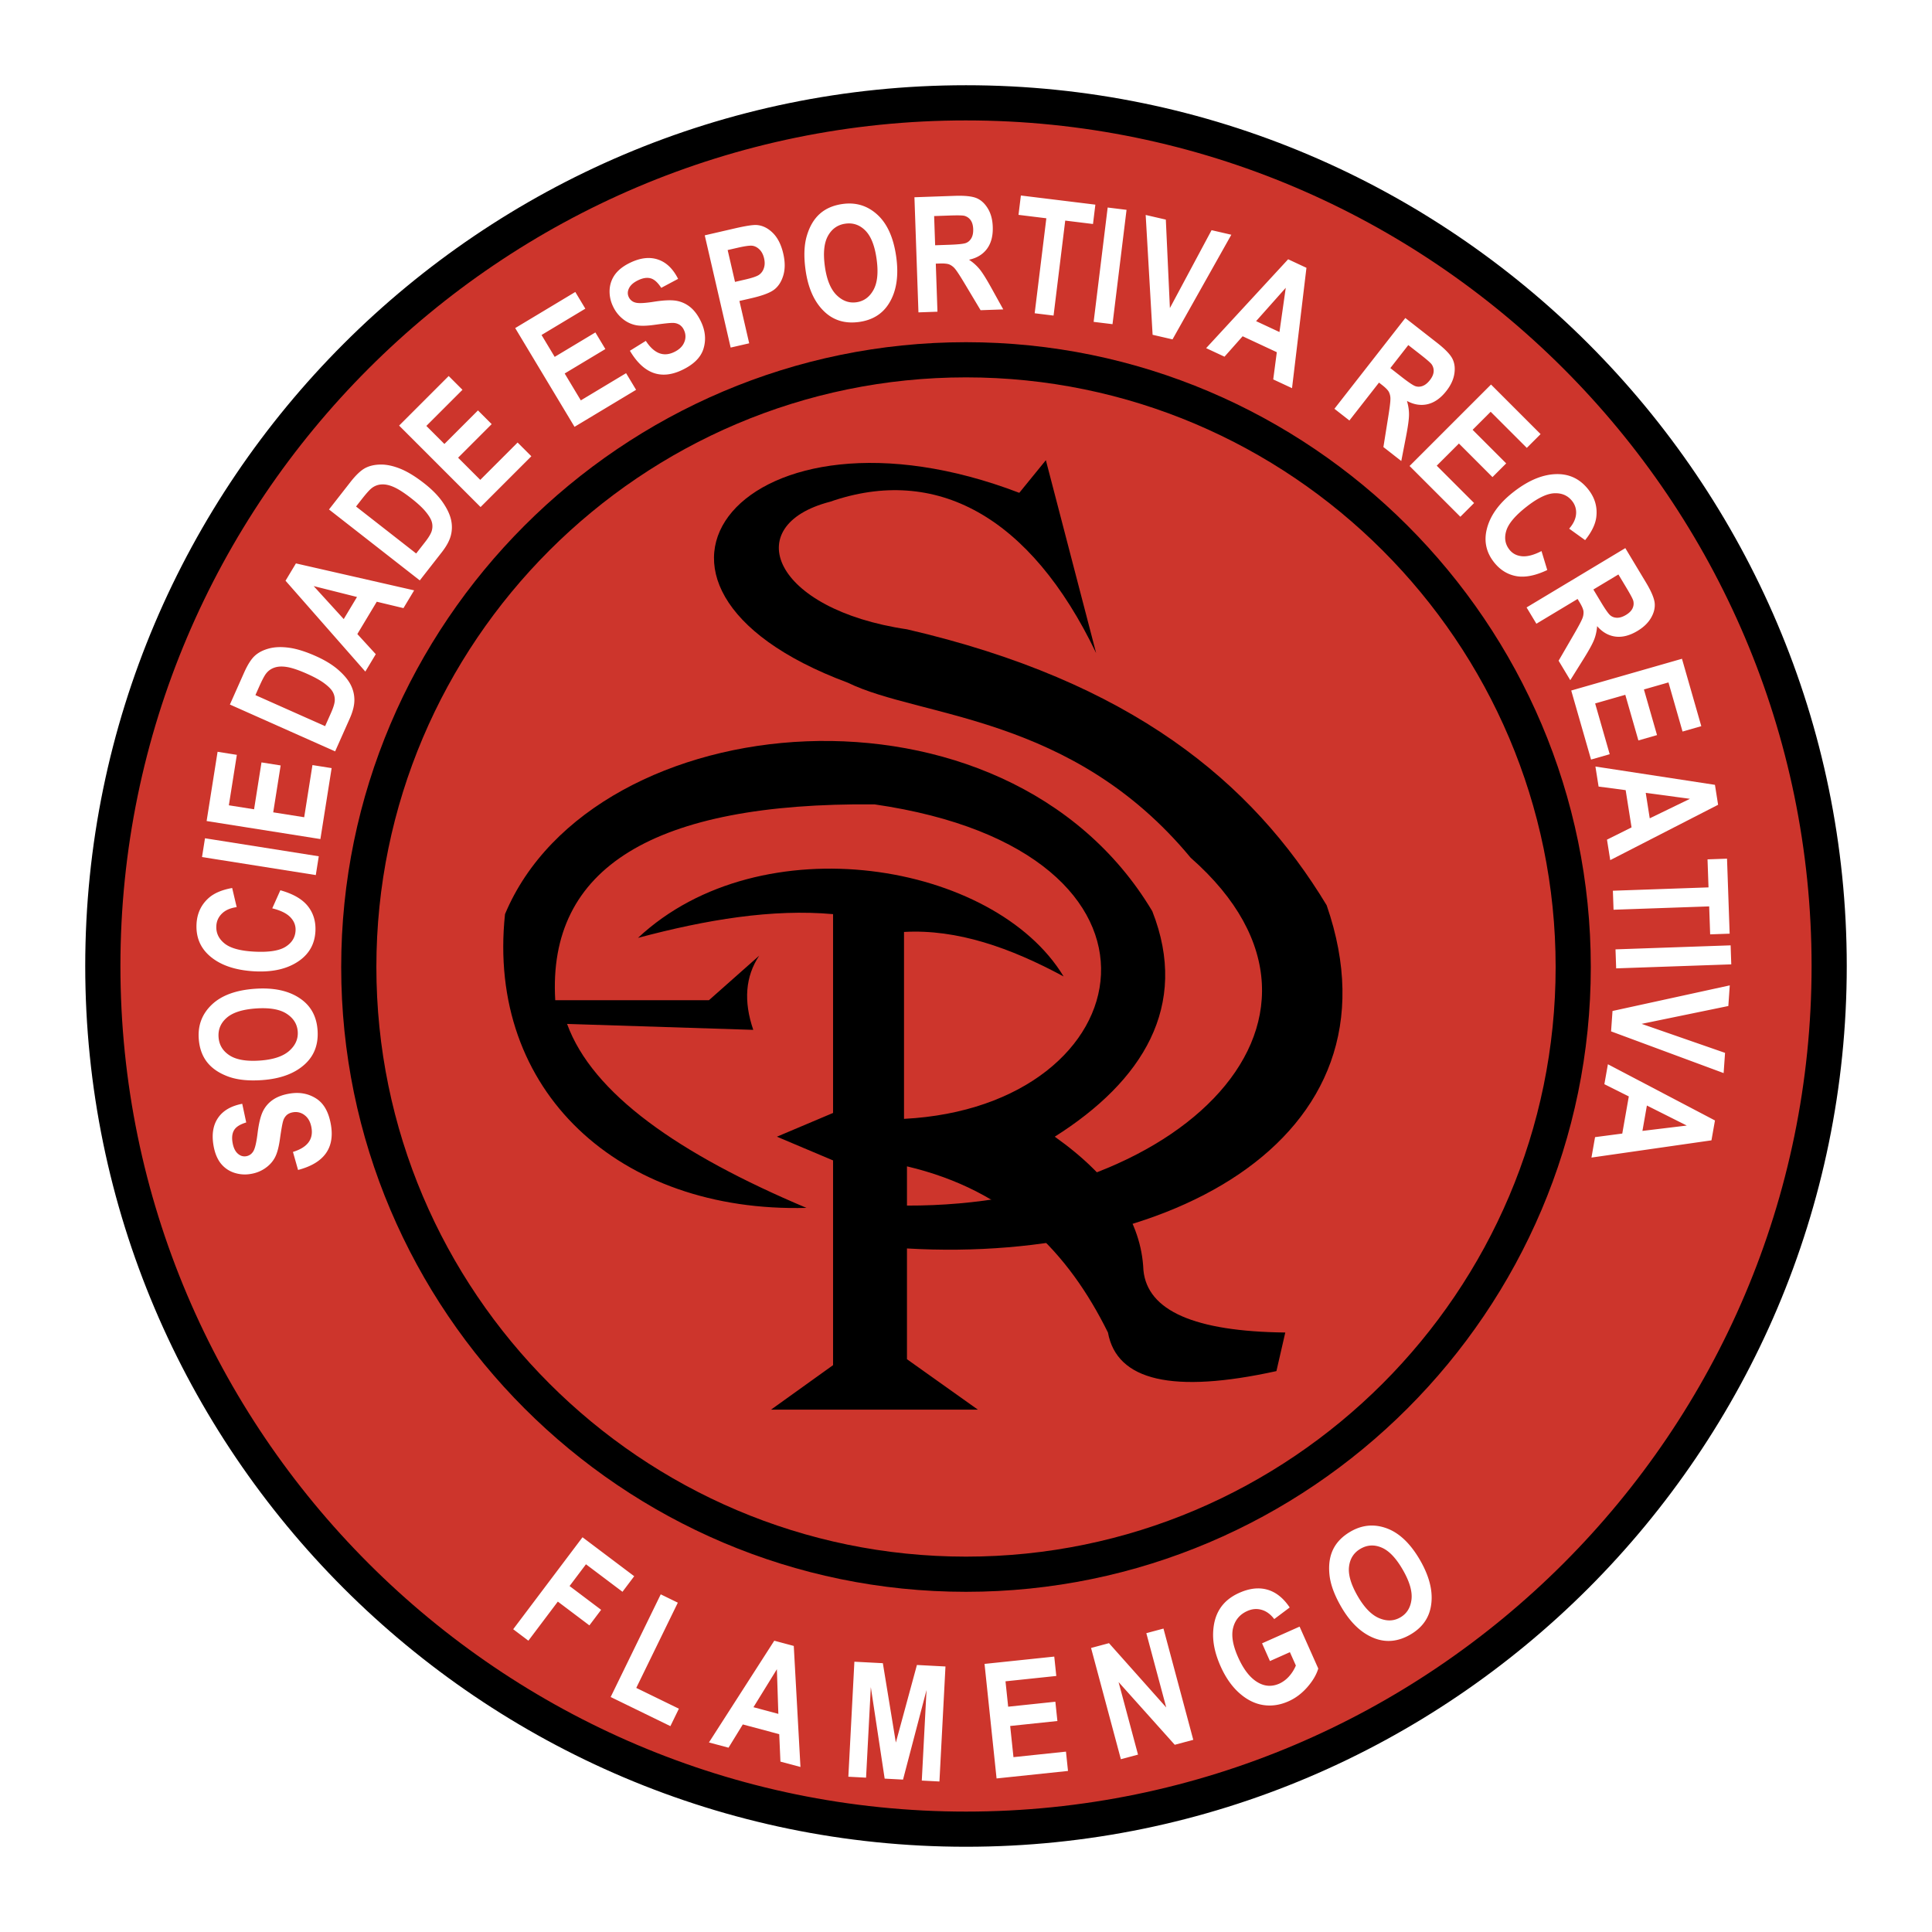 <svg xmlns="http://www.w3.org/2000/svg" width="2500" height="2500" viewBox="0 0 192.756 192.756"><path fill-rule="evenodd" clip-rule="evenodd" fill="#fff" d="M0 0h192.756v192.756H0V0z"/><path d="M96.378 10.259c47.432 0 86.12 38.686 86.12 86.12 0 47.432-38.688 86.119-86.12 86.119-47.433 0-86.12-38.688-86.12-86.119.001-47.434 38.687-86.12 86.12-86.12z" fill-rule="evenodd" clip-rule="evenodd" fill="#cd352c"/><path d="M96.378 8.504c24.202 0 46.17 9.868 62.088 25.786 15.916 15.918 25.785 37.886 25.785 62.086v.002c0 24.201-9.869 46.17-25.787 62.088-15.916 15.916-37.885 25.785-62.085 25.785h-.002c-24.2 0-46.169-9.869-62.087-25.787C18.373 142.549 8.504 120.58 8.504 96.379v-.002c0-24.2 9.869-46.168 25.787-62.086S72.177 8.504 96.377 8.504h.001zm.001 3.51h-.002c-23.231 0-44.322 9.475-59.605 24.758S12.014 73.146 12.014 96.377v.002c0 23.232 9.475 44.322 24.758 59.605s36.374 24.758 59.605 24.758h.002c23.232 0 44.322-9.475 59.605-24.758s24.758-36.373 24.758-59.605v-.002c0-23.231-9.475-44.322-24.758-59.604-15.283-15.284-36.373-24.759-59.605-24.759z"/><path d="M96.377 35.896c33.369 0 60.583 27.215 60.583 60.582 0 33.368-27.215 60.583-60.583 60.583-33.367 0-60.582-27.215-60.582-60.583 0-33.368 27.215-60.582 60.582-60.582z" fill-rule="evenodd" clip-rule="evenodd" fill="#cd352c"/><path d="M96.377 34.141c17.169 0 32.753 7 44.044 18.293 11.293 11.292 18.293 26.875 18.293 44.043v.002c0 17.168-7 32.752-18.293 44.043-11.291 11.293-26.875 18.293-44.042 18.293h-.002c-17.168 0-32.753-7-44.044-18.293-11.292-11.291-18.292-26.875-18.292-44.043v-.002c0-17.167 7.001-32.752 18.293-44.043 11.291-11.293 26.875-18.293 44.043-18.293zm.001 3.509h-.002c-16.198 0-30.904 6.607-41.562 17.264S37.551 80.278 37.551 96.477v.002c0 16.199 6.607 30.906 17.264 41.562 10.657 10.656 25.364 17.264 41.563 17.264h.002c16.199 0 30.904-6.607 41.562-17.264 10.656-10.656 17.264-25.363 17.264-41.562v-.002c0-16.199-6.607-30.905-17.264-41.562-10.657-10.657-25.364-17.265-41.564-17.265z"/><path d="M104.346 45.912l5.014 19.242c-6.586-13.716-16.021-18.75-26.539-15.097-9.141 2.368-5.701 10.755 7.667 12.729 22.362 5.179 34.452 15.244 41.872 27.531 8.178 23.588-16.695 36.622-44.526 34.043v-4.145c28.647 1.357 49.709-18.152 30.961-34.636-11.848-14.316-26.994-13.94-34.205-17.465-26.244-9.77-10.221-29.405 17.104-18.945l2.652-3.257z" fill-rule="evenodd" clip-rule="evenodd"/><path d="M63.654 93.572c12.285-11.499 35.581-7.55 42.461 3.848-5.307-2.863-10.616-4.737-15.922-4.44v18.649c23.94-1.234 29.446-26.691-2.949-31.378-22.018-.197-32.633 6.316-31.847 19.539h15.334l5.013-4.441c-1.376 2.072-1.573 4.539-.59 7.4l-18.577-.592c2.53 6.957 11.13 12.977 23.884 18.354-18.675.494-31.944-11.643-30.077-29.306 8.772-21.007 49.907-24.879 64.579-.296 3.734 9.473-.984 16.971-9.73 22.499 5.699 4.045 8.648 8.484 8.846 13.32.393 4.045 5.109 6.117 14.154 6.217l-.885 3.85c-10.32 2.268-15.924.984-16.809-3.85-3.932-7.943-9.828-14.162-20.051-16.578v19.242l7.077 5.033H76.923l6.192-4.441v-20.426l-5.603-2.367 5.603-2.369V91.204c-6.045-.543-12.631.543-19.461 2.368z" fill-rule="evenodd" clip-rule="evenodd"/><path d="M29.737 116.727l-.51-1.799c1.418-.436 2.038-1.229 1.856-2.375-.089-.566-.308-.988-.659-1.266a1.441 1.441 0 0 0-1.179-.316c-.259.041-.47.133-.631.273a1.274 1.274 0 0 0-.364.592c-.079.252-.184.842-.317 1.779-.117.84-.285 1.467-.512 1.883-.224.418-.549.771-.977 1.064s-.908.48-1.439.564a3.39 3.39 0 0 1-1.739-.156 2.819 2.819 0 0 1-1.308-.986c-.33-.457-.554-1.049-.669-1.777-.174-1.094-.013-1.994.485-2.703.495-.709 1.294-1.168 2.394-1.379l.398 1.863c-.598.182-.995.426-1.194.74-.198.311-.257.721-.177 1.225.08.506.248.881.502 1.119.255.24.539.336.856.287.309-.049.548-.215.721-.496.174-.283.314-.891.427-1.82.125-.99.305-1.717.54-2.186a2.967 2.967 0 0 1 1.015-1.15c.443-.297 1.004-.5 1.687-.607.986-.156 1.861.016 2.628.516.768.5 1.253 1.396 1.458 2.686.359 2.28-.737 3.757-3.292 4.425zm-3.591-8.965c-1.367.096-2.505-.025-3.417-.369-.912-.342-1.608-.824-2.086-1.445-.479-.621-.75-1.396-.815-2.326-.094-1.346.342-2.475 1.311-3.396.968-.918 2.402-1.443 4.299-1.576 1.917-.135 3.448.209 4.59 1.031 1.011.721 1.561 1.754 1.655 3.105.095 1.361-.302 2.467-1.19 3.32-1.016.972-2.466 1.525-4.347 1.656zm-.215-1.95c1.318-.092 2.289-.412 2.914-.957.624-.549.912-1.189.86-1.932-.052-.746-.424-1.34-1.112-1.785-.688-.445-1.709-.617-3.065-.523-1.33.094-2.295.4-2.9.922-.602.52-.876 1.166-.822 1.938s.418 1.379 1.093 1.818c.677.441 1.687.613 3.032.519zm1.231-15.186l.808-1.804c1.271.356 2.183.881 2.741 1.58.556.7.809 1.538.758 2.514-.064 1.227-.59 2.195-1.573 2.908-1.137.821-2.632 1.183-4.483 1.087-1.959-.104-3.467-.625-4.527-1.567-.919-.817-1.346-1.872-1.278-3.167.056-1.053.462-1.916 1.218-2.589.54-.478 1.318-.81 2.338-.992l.449 1.908c-.629.087-1.117.3-1.467.641-.35.341-.538.754-.563 1.238-.037.695.236 1.277.819 1.747.581.47 1.569.742 2.964.815 1.446.075 2.485-.084 3.118-.48.634-.396.968-.935 1.004-1.62.026-.502-.146-.945-.515-1.329-.372-.389-.975-.685-1.811-.89zm4.345-3.32l-11.352-1.798.297-1.874 11.352 1.798-.297 1.874zm.459-3.593l-11.352-1.798 1.094-6.909 1.922.305-.797 5.034 2.516.398.74-4.678 1.911.304-.741 4.678 3.09.489.824-5.204 1.914.303-1.121 7.078zm-9.03-13.421l1.411-3.171c.357-.802.718-1.368 1.078-1.696.36-.329.831-.57 1.408-.724.577-.156 1.249-.179 2.014-.075.767.106 1.651.383 2.658.832.91.405 1.651.858 2.232 1.362.578.504.992 1.001 1.246 1.492.25.489.375.999.374 1.534-.001.536-.155 1.152-.469 1.856l-1.453 3.264-10.499-4.674zm2.547-.94l6.953 3.096.581-1.306c.249-.558.377-.986.384-1.282a1.591 1.591 0 0 0-.203-.829c-.141-.256-.417-.537-.83-.847-.41-.309-.991-.629-1.742-.963-.777-.346-1.415-.565-1.913-.659-.495-.091-.923-.083-1.282.03-.36.112-.65.311-.876.6-.173.216-.411.673-.721 1.369l-.351.791zM41.319 58.9l-1.066 1.773-2.663-.639-1.938 3.225 1.839 2.01-1.042 1.734-7.962-9.064 1.038-1.728L41.319 58.9zm-5.701.661l-4.323-1.087 2.999 3.292 1.324-2.205zm-2.794-8.731l2.137-2.734c.541-.691 1.027-1.153 1.456-1.386.429-.231.944-.353 1.542-.361.598-.012 1.255.128 1.973.414.718.289 1.509.772 2.378 1.45.784.613 1.395 1.232 1.836 1.862.439.628.721 1.212.848 1.749.125.536.123 1.06-.008 1.58-.13.519-.43 1.08-.904 1.688l-2.199 2.815-9.059-7.077zm2.699-.295l5.998 4.686.879-1.126c.376-.48.604-.866.682-1.151.079-.288.081-.572.004-.853-.075-.283-.274-.622-.6-1.022-.324-.399-.81-.85-1.457-1.355-.67-.524-1.236-.892-1.697-1.102-.458-.209-.876-.304-1.251-.281a1.728 1.728 0 0 0-.995.37c-.22.168-.561.553-1.031 1.154l-.532.68zm12.424.053l-8.127-8.127 4.946-4.946 1.375 1.375-3.604 3.604 1.801 1.802 3.349-3.349 1.368 1.368-3.35 3.35 2.212 2.212 3.725-3.726 1.37 1.37-5.065 5.067zm9.374-8.004l-5.919-9.852 5.996-3.603 1.001 1.667-4.369 2.625 1.312 2.184 4.06-2.439.996 1.658-4.06 2.439 1.611 2.682 4.516-2.714.998 1.661-6.142 3.692zm5.524-7.589l1.589-.986c.81 1.244 1.742 1.621 2.794 1.13.52-.242.866-.569 1.036-.982a1.438 1.438 0 0 0-.023-1.22 1.21 1.21 0 0 0-.437-.532 1.273 1.273 0 0 0-.669-.187c-.263-.007-.86.056-1.797.186-.839.12-1.489.13-1.951.027a3.003 3.003 0 0 1-1.293-.646 3.474 3.474 0 0 1-.938-1.228 3.377 3.377 0 0 1-.33-1.715 2.827 2.827 0 0 1 .589-1.53c.349-.443.854-.821 1.523-1.132 1.004-.469 1.915-.562 2.731-.278.818.279 1.481.921 1.985 1.92l-1.682.896c-.339-.524-.683-.839-1.04-.944-.353-.104-.764-.048-1.227.168-.463.216-.777.48-.936.791-.162.312-.176.61-.041.901a.998.998 0 0 0 .676.556c.319.09.942.057 1.867-.091.986-.153 1.735-.18 2.25-.083.514.097.978.318 1.385.659.408.344.758.828 1.05 1.454.422.904.497 1.793.229 2.668-.271.876-.997 1.59-2.181 2.142-2.092.975-3.813.328-5.159-1.944zm10.053-.318l-2.585-11.198 2.98-.688c1.11-.256 1.848-.369 2.214-.341.585.046 1.119.313 1.604.794.485.484.83 1.17 1.036 2.062.187.811.19 1.525.011 2.143-.178.618-.474 1.09-.881 1.417-.405.327-1.169.622-2.29.881l-1.215.28.975 4.224-1.849.426zm-.299-9.729l.733 3.176 1.025-.237c.688-.159 1.144-.313 1.37-.467a1.28 1.28 0 0 0 .483-.663c.101-.29.108-.616.023-.983-.086-.37-.239-.667-.459-.883-.223-.218-.463-.341-.724-.374-.26-.03-.775.044-1.549.224l-.902.207zm7.773 1.995c-.19-1.357-.149-2.5.131-3.434.277-.933.709-1.662 1.296-2.182.586-.521 1.34-.845 2.262-.975 1.336-.188 2.494.168 3.479 1.07.984.902 1.609 2.295 1.874 4.18.268 1.902.032 3.454-.708 4.65-.648 1.059-1.642 1.679-2.983 1.868-1.352.189-2.483-.129-3.396-.956-1.041-.945-1.693-2.352-1.955-4.221zm1.928-.349c.184 1.309.571 2.254 1.158 2.839.59.584 1.251.827 1.988.723.739-.104 1.306-.516 1.702-1.233.396-.718.498-1.748.308-3.094-.185-1.32-.558-2.262-1.121-2.828-.561-.564-1.225-.793-1.991-.685-.766.107-1.347.514-1.737 1.217-.392.706-.494 1.725-.307 3.061zm9.334 4.572l-.4-11.486 4.003-.14c1.024-.036 1.761.043 2.207.233.445.191.818.537 1.117 1.035.303.5.463 1.105.486 1.814.033.898-.156 1.63-.568 2.194-.414.563-1.014.93-1.801 1.097a4.71 4.71 0 0 1 1.041.924c.281.338.666.949 1.158 1.832l1.219 2.201-2.262.079-1.467-2.453c-.526-.884-.884-1.439-1.07-1.66a1.512 1.512 0 0 0-.581-.451c-.201-.079-.521-.11-.959-.095l-.393.014.167 4.795-1.897.067zm1.665-6.696l1.412-.049c.861-.03 1.408-.087 1.641-.17.232-.083.417-.242.556-.478.137-.235.202-.545.188-.925-.014-.366-.098-.658-.25-.875a1.116 1.116 0 0 0-.612-.436c-.179-.053-.695-.062-1.546-.032l-1.489.052.1 2.913zm9.931 6.784l1.164-9.477-2.777-.341.236-1.931 7.432.912-.236 1.931-2.771-.34-1.164 9.477-1.884-.231zm5.883.858l1.4-11.408 1.883.231-1.4 11.407-1.883-.23zm5.883 1.289l-.691-11.955 2.01.464.406 8.824 4.158-7.77 1.971.455-5.867 10.44-1.987-.458zm13.91 5.326l-1.875-.874.357-2.715-3.41-1.59-1.809 2.039-1.832-.854 8.182-8.866 1.826.852-1.439 12.008zm-1.254-5.601l.629-4.413-2.959 3.326 2.33 1.087zm5.483 7.658l7.076-9.057 3.156 2.466c.809.631 1.322 1.165 1.541 1.598s.283.938.191 1.511c-.092.578-.357 1.144-.795 1.703-.553.708-1.168 1.148-1.846 1.315-.678.165-1.375.06-2.084-.317.139.482.209.94.203 1.377-.002.439-.1 1.154-.291 2.146l-.48 2.471-1.783-1.394.451-2.822c.166-1.015.25-1.67.248-1.959a1.504 1.504 0 0 0-.154-.719c-.104-.189-.328-.419-.674-.688l-.311-.243-2.953 3.781-1.495-1.169zm5.58-4.06l1.113.87c.678.53 1.135.839 1.365.925.232.085.475.083.732-.008.256-.092.504-.289.738-.588.227-.289.348-.566.371-.831a1.116 1.116 0 0 0-.188-.728c-.104-.155-.494-.494-1.164-1.018l-1.176-.917-1.791 2.295zm1.918 9.767l8.127-8.127 4.945 4.946-1.375 1.375-3.605-3.604-1.801 1.801 3.35 3.349-1.369 1.368-3.348-3.35-2.213 2.212 3.727 3.726-1.371 1.37-5.067-5.066zm13.164 8.489l.574 1.891c-1.191.564-2.227.768-3.105.606-.877-.164-1.619-.63-2.221-1.4-.756-.968-.996-2.044-.721-3.226.318-1.366 1.209-2.62 2.672-3.762 1.545-1.207 3.025-1.804 4.443-1.788 1.23.014 2.244.529 3.043 1.552.648.831.908 1.749.779 2.753-.094.715-.465 1.476-1.113 2.282l-1.592-1.145c.418-.479.646-.959.688-1.446a1.809 1.809 0 0 0-.387-1.304c-.43-.548-1.018-.809-1.766-.781-.746.026-1.67.47-2.771 1.33-1.141.891-1.82 1.694-2.037 2.407-.219.715-.117 1.341.305 1.881.309.396.73.618 1.26.666.533.05 1.183-.121 1.949-.516zm-1.49 5.624l9.852-5.919 2.064 3.434c.527.878.814 1.561.865 2.043.049.482-.072.977-.363 1.479-.293.506-.744.94-1.352 1.305-.77.463-1.502.653-2.193.566-.695-.089-1.307-.437-1.834-1.043-.041.5-.141.953-.303 1.359-.16.409-.508 1.042-1.041 1.899l-1.334 2.134-1.166-1.941 1.434-2.472c.518-.889.83-1.47.934-1.741a1.51 1.51 0 0 0 .113-.726c-.029-.214-.156-.509-.383-.885l-.203-.337-4.111 2.471-.979-1.626zm6.664-1.79l.729 1.211c.443.739.758 1.189.943 1.353.186.163.414.248.688.255.271.005.574-.089.898-.285.314-.189.529-.404.645-.643.115-.241.145-.489.084-.747-.039-.182-.283-.638-.721-1.368l-.768-1.277-2.498 1.501zm-2.209 10.079l11.049-3.168 1.928 6.724-1.871.536-1.404-4.9-2.449.702 1.307 4.553-1.859.533-1.307-4.553-3.008.862 1.453 5.065-1.861.534-1.978-6.888zm3.892 16.921l-.324-2.043 2.451-1.223-.588-3.716-2.701-.357-.316-1.999 11.926 1.826.314 1.99-10.762 5.522zm3.942-4.171l4.012-1.946-4.412-.594.4 2.54zm-3.678 7.224l9.541-.333-.098-2.797 1.945-.068.262 7.483-1.945.068-.098-2.79-9.541.333-.066-1.896zm.262 5.85l11.486-.401.064 1.897-11.484.4-.066-1.896zm-.299 6.148l11.699-2.555-.143 2.059-8.652 1.781 8.324 2.893-.141 2.018-11.23-4.162.143-2.034zm-2.1 14.625l.359-2.039 2.715-.357.652-3.705-2.438-1.217.352-1.992 10.682 5.607-.35 1.984-11.972 1.719zm5.086-2.66l4.424-.535-3.979-1.998-.445 2.533zM51.202 162.549l6.915-9.176 5.158 3.887-1.17 1.553-3.643-2.744-1.636 2.17 3.149 2.373-1.171 1.553-3.149-2.373-2.938 3.9-1.515-1.143zm9.724 6.762l4.996-10.244 1.705.832-4.147 8.504 4.254 2.074-.849 1.74-5.959-2.906zm18.936 6.98l-1.998-.535-.12-2.736-3.634-.973-1.425 2.32-1.954-.523 6.518-10.15 1.946.521.667 12.076zm-2.206-5.297l-.146-4.455-2.337 3.789 2.483.666zm6.984 6.27l.602-11.475 2.84.148 1.297 7.918 2.102-7.74 2.849.15-.602 11.475-1.761-.092.473-9.033-2.344 8.936-1.833-.098-1.381-9.129-.474 9.033-1.768-.093zm14.788.172l-1.201-11.428 6.957-.73.203 1.934-5.068.533.266 2.533 4.709-.496.203 1.924-4.711.496.328 3.109 5.238-.551.203 1.928-7.127.748zm12.402-1.918l-2.975-11.1 1.789-.48 5.711 6.414-1.986-7.41 1.711-.459 2.973 11.1-1.848.494-5.604-6.256 1.939 7.238-1.71.459zm14.873-9.793l-.787-1.77 3.744-1.668 1.863 4.182c-.18.613-.545 1.232-1.094 1.861-.549.627-1.172 1.096-1.871 1.406-.848.379-1.691.504-2.525.375-.836-.129-1.631-.525-2.381-1.189s-1.375-1.559-1.877-2.684c-.514-1.156-.762-2.23-.744-3.223.02-.992.244-1.828.678-2.506.432-.68 1.078-1.209 1.932-1.59 1.025-.457 1.965-.562 2.816-.314s1.588.836 2.217 1.773l-1.543 1.158c-.369-.484-.789-.791-1.262-.924-.469-.135-.943-.096-1.424.119-.738.328-1.211.883-1.412 1.662-.203.779-.039 1.758.486 2.938.562 1.264 1.238 2.117 2.027 2.553.678.381 1.381.408 2.105.086a2.95 2.95 0 0 0 .951-.711c.291-.324.52-.686.686-1.09l-.594-1.332-1.991.888zm7.098-5.432c-.686-1.188-1.074-2.262-1.164-3.232-.094-.971.035-1.807.383-2.508.35-.703.926-1.285 1.732-1.752 1.168-.674 2.375-.777 3.627-.311 1.248.467 2.352 1.525 3.303 3.172.959 1.664 1.322 3.191 1.084 4.576-.205 1.225-.893 2.172-2.066 2.85-1.182.682-2.35.809-3.506.385-1.319-.487-2.45-1.547-3.393-3.18zm1.656-1.047c.662 1.145 1.375 1.875 2.139 2.197.766.322 1.469.299 2.113-.074.646-.373 1.016-.967 1.115-1.781.098-.812-.193-1.807-.873-2.982-.666-1.154-1.365-1.889-2.1-2.201-.73-.314-1.432-.277-2.102.109s-1.057.98-1.154 1.779c-.099.801.188 1.785.862 2.953z" fill-rule="evenodd" clip-rule="evenodd" fill="#fff"/></svg>